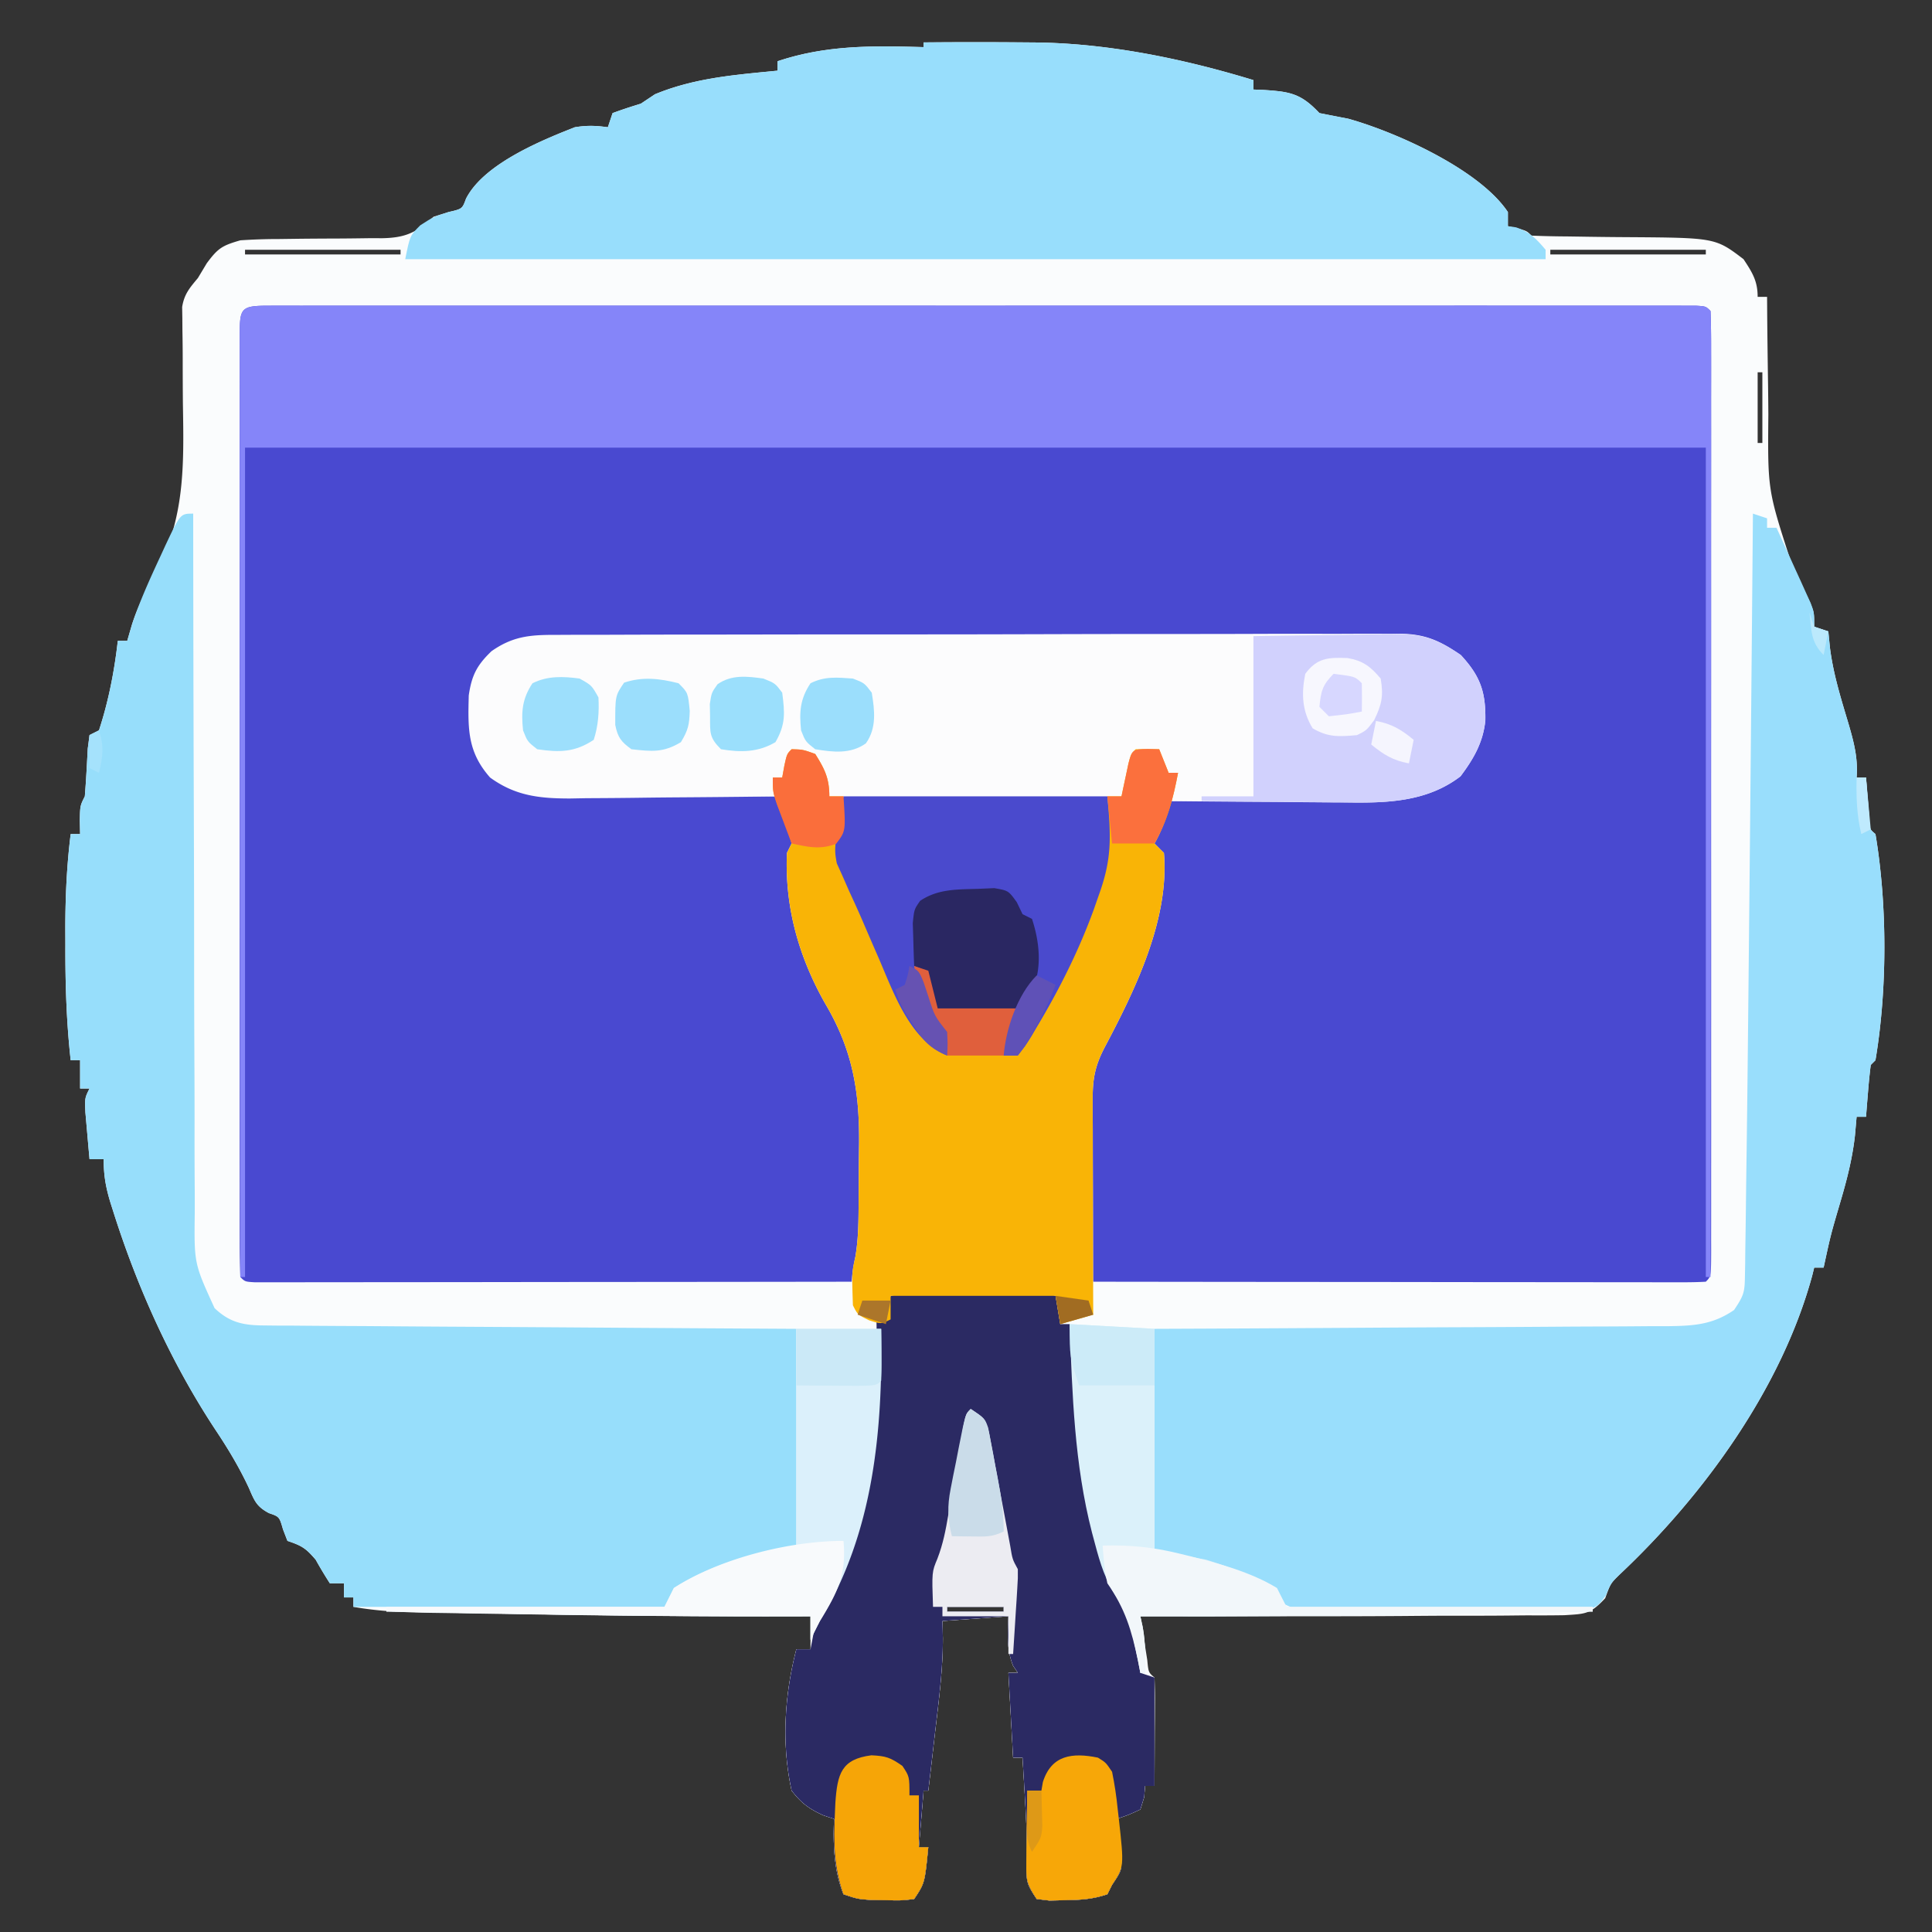 <svg xmlns="http://www.w3.org/2000/svg" width="410" height="410"><rect width="100%" height="100%" fill="#333333" stroke="none"/><path d="M196 9c7.334-.066 14.666-.066 22 0l2.21.018C235.573 9.25 251.326 12.525 266 17v2l2.047.078c5.67.36 8.008.722 11.953 4.922 2.04.408 4.08.812 6.125 1.195C296.459 28.088 314.017 36.026 320 45v3l1.938.438C324 49 324 49 325 50c2.56.11 5.096.162 7.656.176 1.597.023 3.193.047 4.79.072 2.516.035 5.032.064 7.55.078 19.02.122 19.02.122 25.004 4.674 1.863 2.823 3 4.611 3 8h2l.028 3.956c.04 4.89.106 9.777.18 14.666.028 2.107.049 4.215.063 6.322-.142 16.012-.142 16.012 4.729 31.056l1.484 3.375 2.563 5.313C385 130 385 130 385 133l3 1 .34 3.426c.694 5.556 2.328 10.778 3.931 16.127 1.14 3.918 2.052 7.317 1.729 11.447h2l.184 2.371.253 3.066.247 3.06c.048 2.44.048 2.44 1.316 3.503 2.524 14.985 2.524 33.015 0 48l-1 1a123.141 123.141 0 0 0-.563 5.563l-.253 3.066L396 237h-2l-.344 3.922c-.55 4.953-1.742 9.56-3.156 14.328-2 6.813-2 6.813-3.5 13.75h-2l-.41 1.66c-6.476 23.848-23 46.683-40.883 63.478-1.93 1.897-1.93 1.897-3.057 5.026-3.194 3.418-4.147 3.322-8.687 3.609-2.583.041-5.154.05-7.736.032-1.403.011-2.805.025-4.207.041-3.714.036-7.427.037-11.141.03-3.66-.001-7.318.031-10.977.062-7.912.058-15.823.067-23.735.063-3.675-.001-7.349.002-11.023.004-7.048.004-14.096.001-21.144-.005.308 1.98.621 3.959.938 5.938l.527 3.34c.253 2.626.253 2.626 1.535 3.722a90.91 90.91 0 0 1 .098 5.129l-.01 3.135-.025 3.298-.014 3.311c-.012 2.71-.028 5.418-.049 8.127h-2l-.188 2.375L242 384c-2.55 1.164-2.55 1.164-5 2l.29 2.3c.11.995.22 1.989.335 3.012l.352 2.989C238 397 238 397 236 400l-1 2c-3.21 1.07-5.689 1.2-9.063 1.25l-3.222.078L220 403c-2.073-3.11-2.229-3.61-2.094-7.09.11-4.85-.111-9.632-.406-14.473l-.145-2.478c-.116-1.986-.235-3.973-.355-5.959h-2l-1-18h2l-1-1.5c-1.436-3.59-1.129-6.645-1-10.5l-14 1 .094 3.621c0 6.531-.83 12.964-1.594 19.442l-.434 3.779c-.35 3.053-.706 6.106-1.066 9.158h-1l-1 12h2c-.75 7.625-.75 7.625-3 11-2.715.328-2.715.328-5.938.25-1.06-.015-2.121-.03-3.214-.047C182 403 182 403 179 402c-2.036-5.073-2.23-10.605-2-16l-2.25-.75c-3.074-1.397-4.679-2.587-6.75-5.25-2.173-9.884-1.515-20.256 1-30h3v-7l-2.255.007c-18.424.048-36.837-.068-55.258-.38-3.333-.055-6.665-.105-9.997-.154-3.246-.048-6.49-.103-9.736-.157l-3.582-.05c-5.48-.1-10.772-.306-16.172-1.266v-2h-2v-3h-3a87.917 87.917 0 0 1-3-5c-2.065-2.409-2.89-2.963-6-4l-.938-2.438c-.778-2.695-.778-2.695-2.992-3.457-2.653-1.416-3.075-2.619-4.258-5.355-2.044-4.378-4.446-8.364-7.124-12.375-9.303-14.117-16.453-29.912-21.563-46l-.653-2.047C22.462 252.022 22 249.498 22 246h-3c-.194-2.124-.38-4.25-.563-6.375l-.316-3.586C18 233 18 233 19 231h-2v-6h-2c-.912-8.205-1.153-16.311-1.125-24.563l-.012-3.498c.008-6.708.305-13.28 1.137-19.939h2l-.063-2.875C17 171 17 171 18 169c.276-3.374.447-6.748.621-10.129L19 156l2-1c2.026-6.147 3.27-12.575 4-19h2l1-3.438c1.248-3.92 2.965-7.28 4.98-10.858 6.308-11.718 6.052-22.983 5.833-36.016-.027-3.198-.042-6.394-.04-9.592a318.295 318.295 0 0 0-.06-5.913l-.018-2.684-.04-2.348C39.095 62.413 40.24 61.109 42 59l1.875-3.125c2.41-3.26 3.311-3.766 7.125-4.875 2.76-.186 5.428-.277 8.188-.273l4.804-.063c2.508-.023 5.016-.039 7.525-.045 2.432-.01 4.863-.043 7.296-.08l2.26.015C86.07 50.46 88.376 49.361 92 46l3.188-1c2.918-.668 2.918-.668 3.714-2.852C102.642 34.83 114.682 29.864 122 27c2.584-.414 4.39-.356 7 0l1-3c1.977-.73 3.98-1.394 6-2l3-2c8.396-3.474 17.036-4.125 26-5v-2c10.344-3.469 20.242-3.304 31-3V9Zm-15 2 4 1ZM52 53v1h33v-1H52Zm277 0v1h33v-1h-33Zm44 20 1 3Zm0 6v15h1V79h-1ZM19 163l1 2Zm0 74 1 2Zm182 104v1h12v-1h-12Zm16 30 1 2Z" fill="#FAFCFD"/><path d="m56.962 64.874 3.276-.008 3.644.007 3.837-.005c3.53-.004 7.06-.002 10.59.001 3.802.003 7.603 0 11.404-.004 7.452-.004 14.905-.003 22.357 0 6.054.002 12.108.002 18.162.001h2.606l5.24-.001c16.399-.003 32.797 0 49.196.006 14.086.004 28.173.003 42.26-.001a95108.075 95108.075 0 0 1 54.234-.004h2.595c6.05.002 12.1 0 18.151-.002 7.368-.003 14.736-.002 22.105.003 3.763.003 7.526.004 11.289 0 4.07-.003 8.14.001 12.21.006l3.644-.007 3.276.008h2.851C362 65 362 65 363 66c.1 2.64.134 5.255.127 7.896l.005 2.537c.004 2.828 0 5.655-.003 8.483l.006 6.055c.004 5.497.002 10.995 0 16.493-.003 5.74 0 11.48 0 17.22.003 9.64 0 19.281-.005 28.922-.005 11.164-.003 22.327.002 33.49.005 9.567.005 19.133.003 28.699-.002 5.721-.002 11.443.001 17.165.003 5.377.001 10.755-.005 16.133 0 1.98 0 3.96.002 5.94.002 2.69-.001 5.38-.006 8.07l.007 2.407c-.02 5.376-.02 5.376-1.134 6.49-1.683.096-3.37.122-5.056.12l-3.318.004-3.673-.01h-3.843c-3.487 0-6.975-.006-10.462-.013-3.641-.006-7.282-.006-10.923-.008-6.899-.003-13.798-.011-20.697-.021-7.852-.011-15.704-.017-23.557-.022-16.157-.01-32.314-.028-48.471-.05-2.617-5.234-1.314-13.61-1.35-19.436a514.349 514.349 0 0 0-.082-5.824c-.221-11.239-.27-20.684 5.432-30.74 5.673-10.885 10.623-22.437 10-35l-2-2 4-9 4.34-.044c5.348-.058 10.697-.136 16.046-.218 2.308-.034 4.616-.062 6.925-.084 3.331-.034 6.662-.087 9.994-.142l3.091-.02c7.782-.157 15.294-.94 21.604-5.805 3.82-5.132 4.802-10.424 4-16.687-1.717-4.7-3.866-7.21-8-10-3.605-1.202-6.895-1.148-10.647-1.147l-2.384-.011c-2.643-.011-5.287-.015-7.931-.019l-5.677-.02c-5.146-.017-10.293-.028-15.44-.036a28280.628 28280.628 0 0 0-39.805-.06c-11.612-.009-23.224-.035-34.835-.076-8.972-.03-17.943-.045-26.915-.048-5.36-.002-10.72-.011-16.08-.036-5.043-.024-10.085-.028-15.127-.018-1.85 0-3.7-.006-5.55-.02-2.528-.017-5.054-.01-7.58.003l-2.217-.033c-5.97.075-9.455 2.239-13.66 6.31-1.682 3.228-1.586 5.968-1.59 9.586l-.058 3.898c.585 4.395 1.556 6.42 4.496 9.727 6.267 3.56 12.187 3.471 19.277 3.512l3.535.054c3.709.054 7.417.088 11.126.121 2.521.034 5.042.068 7.564.104 6.166.085 12.332.153 18.498.209a518.546 518.546 0 0 1 2.063 4.875l1.16 2.742C169 179 169 179 168 181c-.538 12.924 3.414 24.042 9.826 35.064l1.15 1.998 1.034 1.723c2.637 5.9 3.294 11.757 3.256 18.152l.005 2.196c.002 1.519-.002 3.038-.01 4.557-.011 2.304 0 4.608.012 6.912a2545.32 2545.32 0 0 1-.007 4.46l.012 2.053c-.048 4.954-1.033 9.133-2.278 13.885-16.802.023-33.604.041-50.407.052-7.8.005-15.602.012-23.403.023-6.797.01-13.594.017-20.39.02-3.602 0-7.203.003-10.804.01-4.014.009-8.027.009-12.04.009l-3.645.01-3.293-.004-2.88.003C52 272 52 272 51 271c-.1-2.64-.134-5.255-.127-7.896l-.005-2.537c-.004-2.828 0-5.655.003-8.483l-.006-6.055c-.004-5.497-.002-10.995 0-16.493.003-5.74 0-11.48 0-17.22-.003-9.64 0-19.281.005-28.922.005-11.164.003-22.327-.002-33.49-.005-9.567-.005-19.133-.003-28.699.002-5.721.002-11.443-.001-17.165-.003-5.377-.001-10.755.005-16.133 0-1.98 0-3.96-.002-5.94-.002-2.69.001-5.38.006-8.07l-.007-2.407c.022-6.062.077-6.615 6.096-6.616Z" fill="#4949D0"/><path d="m117.76 134.733 2.385-.014c2.638-.013 5.276-.011 7.915-.01 1.89-.006 3.781-.012 5.672-.02a4827.16 4827.16 0 0 1 15.415-.024c4.29-.001 8.579-.009 12.868-.016 10.12-.016 20.24-.021 30.36-.02 10.44.002 20.88-.02 31.319-.051 8.962-.026 17.924-.037 26.887-.036 5.353 0 10.705-.005 16.058-.026 5.036-.02 10.071-.02 15.107-.005 1.847.002 3.693-.003 5.54-.015 2.524-.015 5.048-.006 7.572.01l2.206-.032c5.485.074 8.507 1.522 12.936 4.526 4.113 4.438 5.315 7.79 5.215 13.879-.476 4.694-2.496 8.162-5.277 11.871-7.215 5.526-15.87 5.676-24.633 5.543l-3.253-.013c-3.393-.017-6.785-.054-10.177-.092-2.315-.016-4.63-.03-6.945-.042-5.644-.032-11.287-.082-16.93-.146l-.434 2.355c-.54 2.523-1.32 4.403-2.566 6.645l2 2c1.21 14.115-6.145 29.128-12.582 41.277-1.973 3.788-2.542 6.534-2.532 10.745v3.094l.016 3.333.005 3.418c.005 3.607.018 7.214.03 10.82.006 2.444.01 4.887.014 7.33.011 5.995.028 11.989.049 17.983l-5 1c.457 5.084.936 10.166 1.434 15.247.166 1.72.326 3.44.48 5.16 1.872 22.045 1.872 22.045 11.082 41.714 2.087 3.907 1.916 8.53 2.004 12.879l3 1v23h-2l-.187 2.375L242 384c-2.55 1.164-2.55 1.164-5 2 .095.76.19 1.519.29 2.3.11.995.22 1.989.335 3.013l.352 2.988C238 397 238 397 236 400l-1 2c-3.21 1.07-5.689 1.2-9.062 1.25l-3.223.078L220 403c-2.073-3.11-2.229-3.61-2.094-7.09.11-4.85-.111-9.632-.406-14.472l-.145-2.479c-.116-1.986-.235-3.973-.355-5.959h-2l-1-18h2l-1-1.5c-1.436-3.59-1.129-6.645-1-10.5l-14 1c.03 1.195.062 2.39.094 3.621 0 6.531-.83 12.964-1.594 19.442l-.434 3.779c-.35 3.053-.706 6.106-1.066 9.158h-1l-1 12h2c-.75 7.625-.75 7.625-3 11-2.715.328-2.715.328-5.937.25-1.061-.015-2.122-.03-3.215-.047C182 403 182 403 179 402c-2.036-5.073-2.23-10.605-2-16l-2.25-.75c-3.074-1.397-4.679-2.587-6.75-5.25-2.173-9.884-1.515-20.256 1-30h3l.625-3.25c1.197-4.875 3.45-9.04 5.84-13.43 3.974-8.594 5.259-17.273 6.223-26.632l.392-3.436c.838-7.776 1.073-15.434.92-23.252l-1.937-.375L182 279c-1.81-3.62-1.398-8.263-.504-12.162.618-3.479.685-6.89.707-10.412l.017-2.194c.01-1.529.016-3.057.02-4.586.01-2.309.04-4.617.073-6.925.083-11.343-1.43-20.038-7.25-29.846-5.583-9.898-8.552-20.442-8.063-31.875l1-2c-.544-2.462-.544-2.462-1.437-5.125l-.872-2.758L165 169l-1.958.027c-6.749.089-13.497.149-20.247.193-2.516.02-5.032.047-7.547.082-3.625.048-7.248.071-10.873.089l-3.388.062c-6.489.002-11.634-.552-16.987-4.453-4.832-5.469-4.703-10.389-4.523-17.414.627-4.296 1.736-6.42 4.82-9.387 4.44-3.126 8.1-3.489 13.464-3.466ZM201 341v1h12v-1h-12Zm16 30 1 2Z" fill="#FCFCFD"/><path d="m372 109 3 1v2h2c1.342 2.933 2.672 5.872 4 8.813l1.156 2.525 1.094 2.432 1.016 2.237C385 130 385 130 385 133l3 1 .34 3.426c.694 5.556 2.328 10.778 3.931 16.127 1.14 3.918 2.052 7.317 1.729 11.447h2l.184 2.371.253 3.066.247 3.06c.048 2.44.048 2.44 1.316 3.503 2.524 14.985 2.524 33.015 0 48l-1 1a123.141 123.141 0 0 0-.563 5.563l-.253 3.066L396 237h-2l-.344 3.922c-.55 4.953-1.742 9.56-3.156 14.328-2 6.813-2 6.813-3.5 13.75h-2l-.41 1.66c-6.493 23.911-23.067 46.73-40.981 63.575-1.759 1.754-1.759 1.754-2.814 4.336C339 341 339 341 336.161 341.628l-3.497.003-3.964.038c-1.43-.012-2.86-.026-4.29-.04-1.466 0-2.932.003-4.397.007-3.073.003-6.145-.012-9.218-.04a880.06 880.06 0 0 0-11.806-.008c-3.027.01-6.055.001-9.082-.014-1.451-.005-2.902-.005-4.353.002-2.03.005-4.06-.018-6.089-.043l-3.499-.018c-3.598-.625-4.623-1.803-6.966-4.515-2.867-1.446-2.867-1.446-6.063-2.563l-3.16-1.19c-4.867-1.606-9.832-2.898-14.777-4.247v-47l10.645-.044c11.603-.05 23.206-.117 34.809-.192 7.035-.045 14.07-.084 21.106-.11a5548.62 5548.62 0 0 0 20.365-.117c2.591-.017 5.182-.028 7.773-.035 3.627-.01 7.254-.037 10.88-.07l3.25.005c5.433-.069 9.545-.25 14.172-3.437 2.042-3.063 2.255-3.71 2.303-7.166l.05-2.615.026-2.91.05-3.153c.055-3.573.094-7.146.134-10.719.035-2.556.07-5.113.107-7.67.131-9.589.231-19.178.33-28.767l.032-3.126c.356-34.291.672-68.583.968-102.874Z" fill="#99DEFC"/><path d="m41 109 .002 2.508c.015 20.148.057 40.296.13 60.444.035 9.744.06 19.487.064 29.23.003 8.495.023 16.988.065 25.482.02 4.496.033 8.992.025 13.488-.007 4.236.008 8.47.042 12.706.008 1.551.008 3.102-.001 4.654-.129 10.62-.129 10.62 4.212 20.097 3.201 3.047 6.087 3.642 10.422 3.67l3.025.033 3.3.007 3.49.03c3.809.031 7.618.048 11.427.065 2.64.019 5.28.038 7.92.059 6.24.047 12.48.083 18.72.116 7.105.039 14.21.088 21.316.138 14.613.104 29.227.191 43.841.273v47l-15 4c-7.443 2.728-7.443 2.728-13 8H75v-2h-2v-3h-3a87.917 87.917 0 0 1-3-5c-2.065-2.409-2.89-2.963-6-4l-.938-2.438c-.778-2.695-.778-2.695-2.992-3.457-2.653-1.416-3.075-2.619-4.258-5.355-2.044-4.378-4.446-8.364-7.124-12.375-9.303-14.117-16.453-29.912-21.563-46l-.653-2.047C22.462 252.022 22 249.498 22 246h-3c-.194-2.124-.38-4.25-.563-6.375l-.316-3.586C18 233 18 233 19 231h-2v-6h-2c-.912-8.205-1.153-16.311-1.125-24.563l-.012-3.498c.008-6.708.305-13.28 1.137-19.939h2l-.063-2.875C17 171 17 171 18 169c.276-3.374.447-6.748.621-10.129L19 156l2-1c2.026-6.147 3.27-12.575 4-19h2l1-3.438c1.668-5.02 3.832-9.773 6.063-14.562l1.068-2.322C38.287 109 38.287 109 41 109Zm-22 54 1 2Zm0 74 1 2Z" fill="#97DEFB"/><path d="m56.962 64.874 3.276-.008 3.644.007 3.837-.005c3.53-.004 7.06-.002 10.59.001 3.802.003 7.603 0 11.404-.004 7.452-.004 14.905-.003 22.357 0 6.054.002 12.108.002 18.162.001h2.606l5.24-.001c16.399-.003 32.797 0 49.196.006 14.086.004 28.173.003 42.26-.001a95108.075 95108.075 0 0 1 54.234-.004h2.595c6.05.002 12.1 0 18.151-.002 7.368-.003 14.736-.002 22.105.003 3.763.003 7.526.004 11.289 0 4.07-.003 8.14.001 12.21.006l3.644-.007 3.276.008h2.851C362 65 362 65 363 66c.098 2.643.13 5.26.12 7.903l.003 2.54c.002 2.83-.004 5.659-.01 8.489l.001 6.06c0 5.501-.006 11.003-.013 16.505-.006 5.743-.006 11.486-.008 17.229-.003 10.883-.011 21.766-.021 32.65-.011 12.386-.017 24.773-.022 37.16-.01 25.488-.028 50.976-.05 76.464h-1V95H52v176h-1c-.023-26.711-.041-53.423-.052-80.134a73754.56 73754.56 0 0 0-.023-37.205c-.01-10.805-.017-21.61-.02-32.415 0-5.725-.003-11.45-.01-17.175-.007-5.382-.01-10.764-.008-16.146 0-1.981-.002-3.962-.006-5.944a2833.33 2833.33 0 0 1-.001-8.078l-.01-2.408c.018-6.065.07-6.62 6.092-6.62Z" fill="#8585F9"/><path d="M196 9c7.334-.066 14.666-.066 22 0l2.21.018C235.573 9.25 251.326 12.525 266 17v2l2.047.078c5.67.36 8.008.722 11.953 4.922 2.04.408 4.08.812 6.125 1.195C296.459 28.088 314.017 36.026 320 45v3l1.75.25c2.904.968 4.287 2.437 6.25 4.75v2H86c1-5 1-5 3.188-7.188C92 46 92 46 95.188 45c2.918-.668 2.918-.668 3.714-2.852C102.642 34.83 114.682 29.864 122 27c2.584-.414 4.39-.356 7 0l1-3c1.977-.73 3.98-1.394 6-2l3-2c8.396-3.474 17.036-4.125 26-5v-2c10.344-3.469 20.242-3.304 31-3V9Zm-15 2 4 1Z" fill="#98DEFC"/><path d="m200.914 273.867 3.305-.004 3.406.012 3.43-.012a483824718.21 483824718.21 0 0 1 6.291.008c2.378.116 4.382.45 6.654 1.129l1 6h2l.288 3.11c1.412 30.513 1.412 30.513 12.708 58.011 2.087 3.907 1.916 8.53 2.004 12.879l3 1v23h-2l-.188 2.375L242 384c-2.55 1.164-2.55 1.164-5 2 .095.76.19 1.519.29 2.3.11.995.22 1.989.335 3.012l.352 2.989C238 397 238 397 236 400l-1 2c-3.21 1.07-5.689 1.2-9.063 1.25l-3.222.078L220 403c-2.073-3.11-2.229-3.61-2.094-7.09.11-4.85-.111-9.632-.406-14.473l-.145-2.478c-.116-1.986-.235-3.973-.355-5.959h-2l-1-18h2l-1-1.5c-1.436-3.59-1.129-6.645-1-10.5l-14 1c.03 1.195.062 2.39.094 3.621 0 6.531-.83 12.964-1.594 19.442l-.434 3.779c-.35 3.053-.706 6.106-1.066 9.158h-1l-1 12h2c-.75 7.625-.75 7.625-3 11-2.715.328-2.715.328-5.938.25-1.06-.015-2.121-.03-3.214-.047C182 403 182 403 179 402c-2.036-5.073-2.23-10.605-2-16l-2.25-.75c-3.074-1.397-4.679-2.587-6.75-5.25-2.173-9.884-1.515-20.256 1-30h3l.625-3.25c1.197-4.875 3.45-9.04 5.84-13.43 3.974-8.594 5.259-17.273 6.222-26.632l.393-3.436c.838-7.776 1.073-15.434.92-23.252h2l1-5c4.021-.752 7.825-1.128 11.914-1.133ZM201 341v1h12v-1h-12Zm16 30 1 2Z" fill="#2B2A63"/><path d="M168 159c2.375.063 2.375.063 5 1 2.022 3.207 3 5.192 3 9h3c.125 7.625.125 7.625-1 11 .759 2.715.759 2.715 2.027 5.707.46 1.138.918 2.277 1.39 3.45l1.52 3.655.762 1.85c6.052 16.51 6.052 16.51 17.301 29.338-1.065-3.55-2.353-6.786-4.063-10.063-1.532-2.967-2.518-5.588-2.937-8.937l3 1 2 8h18l-4 10h3l.766-2.102c1.4-3.289 3.141-6.21 4.984-9.273 4.251-7.26 7.394-14.724 10.25-22.625l1.035-2.781c2.084-6.125 2.295-11.782 1.965-18.219h3l.402-1.934.536-2.504.527-2.496C240 160 240 160 241 159a99.984 99.984 0 0 1 5 0l2 5h2c-1.029 5.446-2.246 10.118-5 15l2 2c1.21 14.115-6.145 29.128-12.582 41.277-1.973 3.788-2.542 6.534-2.532 10.745v3.094l.016 3.333.005 3.418c.005 3.607.018 7.214.03 10.82.006 2.444.01 4.887.014 7.33.011 5.995.028 11.989.049 17.983l-7 2-1-6h-35v5c-2 1-2 1-4.563.188C182 279 182 279 181 277c-.23-6.999-.23-6.999.496-10.162.618-3.479.685-6.89.707-10.412l.017-2.194c.01-1.529.016-3.057.02-4.586.01-2.309.04-4.617.072-6.925.084-11.343-1.43-20.038-7.25-29.846-5.582-9.898-8.551-20.442-8.062-31.875l1-2c-.774-2.594-.774-2.594-1.938-5.438C164 168.313 164 168.313 164 165h2l.438-2.438C167 160 167 160 168 159Z" fill="#F9B406"/><path d="M179 169h56c.804 8.848.967 13.332-1.875 21.125l-.948 2.719c-3.2 8.828-7.354 17.11-12.177 25.156l-1.053 1.801c-1.029 1.672-1.029 1.672-2.947 4.199h-3c.486-3.123.999-5.996 2-9h-16l-3-9h-1a828.64 828.64 0 0 0 1.875 5.375l1.055 3.023c.918 2.706.918 2.706 3.07 4.602.125 2.625.125 2.625 0 5-7.943-3.279-11.345-13.33-14.563-20.75l-1.155-2.646c-.754-1.738-1.505-3.477-2.25-5.219-.9-2.078-1.835-4.133-2.79-6.186l-1.43-3.262-1.23-2.722C177 180 177 180 179 169Z" fill="#4A4ACD"/><path d="M266 135c5.142-.092 10.281-.172 15.424-.22 1.746-.02 3.493-.047 5.24-.082a608.95 608.95 0 0 1 7.559-.089l2.343-.062c5.611-.002 8.802 1.261 13.434 4.453 4.113 4.438 5.315 7.79 5.215 13.879-.476 4.694-2.496 8.162-5.277 11.871-6.749 5.169-14.862 5.69-23.102 5.543l-2.782-.013c-2.893-.017-5.786-.054-8.679-.093-1.978-.015-3.956-.028-5.934-.04-4.814-.033-9.627-.085-14.441-.147v-1h11v-34Z" fill="#D1D1FD"/><path d="m227 281 18 1v47l11 2c2.779.887 5.382 1.778 8.063 2.875l1.966.738c4.126 1.654 4.882 2.21 6.971 6.387h65v1c-8.087.133-16.174.264-24.262.391-3.759.06-7.518.12-11.277.182-20.156.333-40.302.5-60.461.427l.496 2.262c.604 3.282.57 6.408.504 9.738h-1l-.516-2.633-.734-3.492-.703-3.445c-.885-3.49-.885-3.49-2.992-6.336-2.47-3.72-3.55-7.187-4.68-11.469l-.644-2.401C227.995 310.71 227.55 295.907 227 281Z" fill="#DBF1FA"/><path d="M169 282h18c.344 21.626-1.59 43.222-13 62a216.787 216.787 0 0 0-2 4v-5l-2.248.008c-19.883.06-39.747-.144-59.627-.508l-8.262-.145c-6.62-.115-13.242-.234-19.863-.355v-1h59l2-4c7.315-4.628 17.31-8 26-8v-47Z" fill="#DBF0FB"/><path d="m207.563 188.625 3.44-.148C214 189 214 189 215.778 191.46L217 194l2 1c1.57 4.71 2.189 10.299.14 14.953A33.149 33.149 0 0 1 215 215c-2.697.073-5.367.092-8.063.063l-2.298-.014c-1.88-.012-3.76-.03-5.639-.049l-.586-1.934-.789-2.504-.773-2.496c-.66-2.244-.66-2.244-2.852-3.066-.081-1.937-.14-3.875-.188-5.813l-.105-3.269C194 193 194 193 195.262 191.176c3.761-2.545 7.859-2.42 12.3-2.551Z" fill="#2A2762"/><path d="M233 373c1.676 1.031 1.676 1.031 3 3 .54 2.673.922 5.176 1.188 7.875l.248 2.145c1.123 10.141 1.123 10.141-1.436 13.98l-1 2c-3.21 1.07-5.689 1.2-9.063 1.25l-3.222.078L220 403c-2.136-3.204-2.242-3.996-2.195-7.668l.02-2.705.05-2.815.027-2.85c.024-2.32.057-4.641.098-6.962h3l.313-1.813c1.802-5.735 6.22-6.311 11.687-5.187Z" fill="#F7A708"/><path d="M234 328c5.714-.173 10.708.323 16.25 1.688l2.22.539c6.347 1.607 12.897 3.367 18.53 6.773l2 4h65v1c-8.087.133-16.174.264-24.262.391-3.759.06-7.518.12-11.277.182-20.156.333-40.302.5-60.461.427l.496 2.262c.604 3.282.57 6.408.504 9.738h-1l-.516-2.633c-1.348-6.414-2.71-10.957-6.484-16.367-.604-2.697-.809-5.23-1-8Z" fill="#F2F7FA"/><path d="M184.938 372.5c3.046.157 3.972.437 6.562 2.25C193 377 193 377 193 381h2v11h2c-.75 7.625-.75 7.625-3 11-2.715.328-2.715.328-5.938.25-1.06-.015-2.121-.03-3.214-.047C182 403 182 403 179 402c-2.05-5.84-2.125-11.208-1.813-17.313l.091-2.101c.427-6.15 1.26-9.273 7.66-10.086Z" fill="#F6A507"/><path d="M179 327c.651 7.162-1.275 10.995-5 17a175.448 175.448 0 0 0-2 4v-5l-2.248.008c-19.883.06-39.747-.144-59.627-.508l-8.262-.145c-6.62-.115-13.242-.234-19.863-.355v-1h59l2-4c9.723-6.299 24.562-10 36-10Z" fill="#F8FAFC"/><path d="M206 299c3 2 3 2 3.875 4.95.23 1.233.46 2.466.695 3.738l.384 1.994c.402 2.104.787 4.21 1.171 6.318.394 2.107.792 4.212 1.193 6.318.361 1.91.713 3.821 1.065 5.733.469 2.865.469 2.865 1.617 4.949.022 1.88.022 1.88-.121 4.133l-.147 2.441-.17 2.551-.158 2.574c-.13 2.1-.266 4.2-.404 6.301h-1v-8h-14v-2h-2c-.25-7.401-.25-7.401.934-10.229 1.198-3.113 1.764-6.06 2.32-9.35.215-1.242.43-2.484.65-3.765l.659-3.906c.434-2.569.873-5.136 1.316-7.703l.58-3.443C205 300 205 300 206 299Zm-5 42v1h12v-1h-12Z" fill="#ECECF2"/><path d="M285.992 139.652c3.29.57 4.884 1.826 7.008 4.348.622 3.652.25 5.487-1.375 8.813C290 155 290 155 288 156c-3.762.348-6.141.506-9.438-1.438-2.244-3.68-2.423-7.35-1.562-11.562 2.478-3.374 4.857-3.523 8.992-3.348Z" fill="#F7F7FE"/><path d="M169 282h18c.098 8.496.098 8.496 0 11-1 1-1 1-4.816 1.098a762.816 762.816 0 0 1-4.746-.036l-2.444-.013c-1.998-.012-3.996-.03-5.994-.049v-12Z" fill="#CBE9F7"/><path d="M168 159c2.375.063 2.375.063 5 1 2.022 3.207 3 5.192 3 9h3c.483 7.363.483 7.363-1.563 10.063-3.397 1.306-5.932.678-9.437-.063a958.351 958.351 0 0 1-2-5.313l-1.125-2.988C164 168 164 168 164 165h2l.438-2.438C167 160 167 160 168 159Z" fill="#FA6E3B"/><path d="m227 281 18 1v12h-16c-2-6-2-6-2-13Z" fill="#CCEBF8"/><path d="M206 299c3 2 3 2 3.708 4l.46 2.43.518 2.66.501 2.785.538 2.762c.739 3.9 1.275 7.373 1.275 11.363-2.405 1.203-3.95 1.1-6.625 1.063l-2.477-.028L202 326c-.915-3.657-.983-6.356-.258-10.047l.543-2.808.59-2.895.566-2.941c1.413-7.163 1.413-7.163 2.559-8.309Z" fill="#CADCE9"/><path d="M243.563 158.938 246 159l2 5h2c-1.029 5.446-2.246 10.118-5 15h-9l-1-10h3l.402-1.934.536-2.504.527-2.496c.78-3.013.907-3.05 4.097-3.129Z" fill="#FB703D"/><path d="M123 144c2.563 1.438 2.563 1.438 4 4 .166 3.12-.039 6.019-1 9-4.004 2.67-7.294 2.701-12 2-2.063-1.625-2.063-1.625-3-4-.408-3.913-.205-6.693 2-10 3.211-1.606 6.517-1.467 10-1Z" fill="#9DDFFC"/><path d="M162 144c2.5 1 2.5 1 4 3 .553 4.355.745 6.704-1.438 10.5-3.708 2.17-7.353 2.199-11.562 1.5-2.51-2.51-2.297-3.468-2.313-6.938l-.05-2.652c.363-2.41.363-2.41 1.636-4.203 2.972-2.077 6.288-1.691 9.727-1.207Z" fill="#9BDFFC"/><path d="M181 144c2.438.938 2.438.938 4 3 .624 3.806 1.063 7.503-1.246 10.754-3.248 2.307-6.951 1.876-10.754 1.246-2.063-1.625-2.063-1.625-3-4-.408-3.913-.205-6.693 2-10 3.057-1.528 5.63-1.232 9-1ZM144 145c2 2 2 2 2.375 5.875-.096 2.934-.322 4.037-1.875 6.625-3.756 2.254-6.146 1.984-10.5 1.5-2.192-1.59-2.897-2.488-3.434-5.156-.01-6.188-.01-6.188 1.871-8.969 3.889-1.328 7.609-.89 11.563.125Z" fill="#9BDEFC"/><path d="m194 205 3 1 2 8h18l-4 10h-12l-.75-2.5a57.555 57.555 0 0 0-3.313-7.563c-1.532-2.967-2.518-5.588-2.937-8.937Z" fill="#E05F3C"/><path d="m220 207 4 2c-1.369 3.635-2.983 6.956-4.938 10.313l-1.527 2.675L216 224h-3c.444-5.622 2.902-12.902 7-17Z" fill="#5F51B7"/><path d="M193 205c2 1 2 1 3 3.434l1 3.004c1.333 4.184 1.333 4.184 4 7.562.125 2.625.125 2.625 0 5-3.604-1.446-5.114-3.191-7.188-6.438l-1.542-2.37C191 213 191 213 190 210l2-1c.652-2.025.652-2.025 1-4Z" fill="#6652B2"/><path d="M283 143c4.556.556 4.556.556 6 2 .04 2 .043 4 0 6-3.375.625-3.375.625-7 1l-2-2c.33-3.297.623-4.623 3-7Z" fill="#D7D7FF"/><path d="M292 153c3.356.6 5.378 1.846 8 4l-1 5c-3.356-.6-5.378-1.846-8-4l1-5Z" fill="#F5F5FE"/><path d="M218 380h3c.054 1.604.093 3.208.125 4.813l.07 2.707C221 390 221 390 219 393c-1.322-2.645-1.097-4.678-1.063-7.625l.028-3.04L218 380Z" fill="#DE9917"/><path d="m224 275 7 1 1 3-7 2-1-6Z" fill="#A16C22"/><path d="M183 276h6l-1 5-6-2 1-3Z" fill="#AC762A"/><path d="M394 165h2l1 11-2 1c-.982-4.053-1.082-7.839-1-12Z" fill="#BFEAFD"/><path d="M21 155c1.108 3.325.845 5.622 0 9l-2-1v-7l2-1Z" fill="#A5E2FC"/><path d="m384 130 1 3 3 1-1 5c-2.762-2.762-2.579-5.207-3-9Z" fill="#BBE9FC"/></svg>